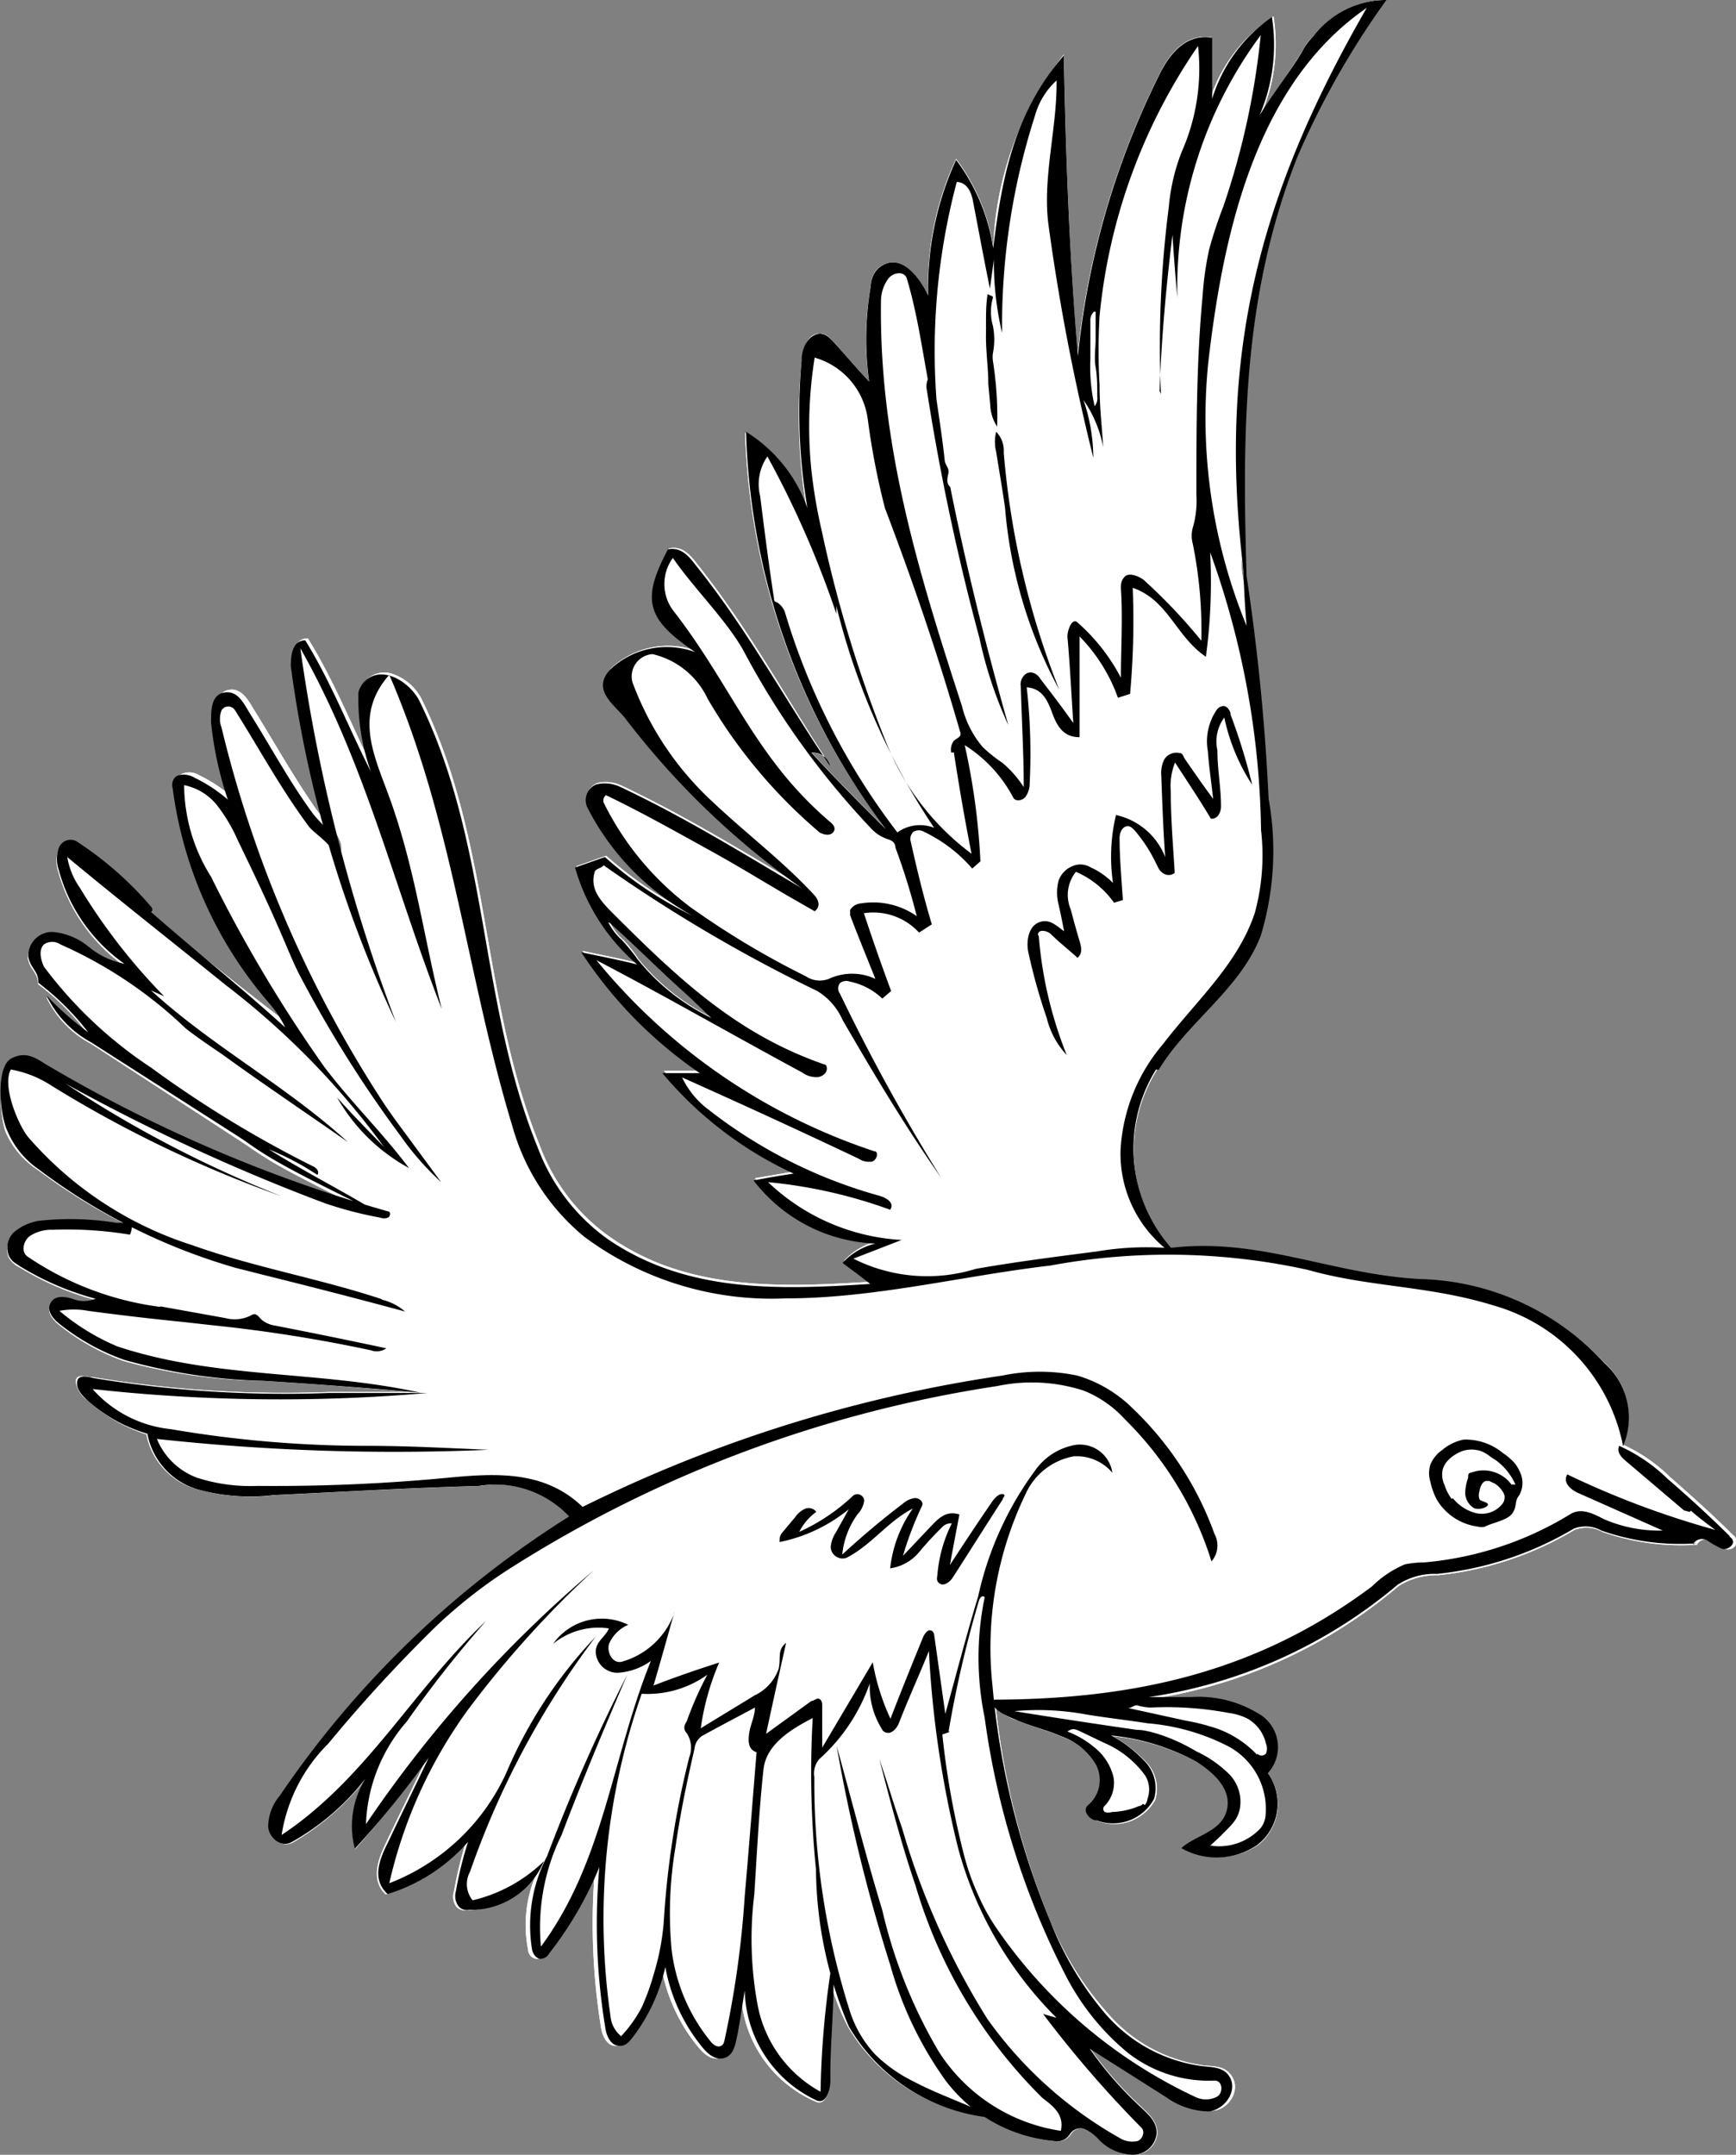 <svg xmlns="http://www.w3.org/2000/svg" viewBox="0 0 52.89 65.62"><rect x="0" y="0" width="52.89" height="65.62" fill="#808080" stroke="none"/><defs><style>.cls-1{fill:#fff;}</style></defs><title>dove-iso</title><g id="Layer_2" data-name="Layer 2"><g id="dove-iso"><path id="void" class="cls-1" d="M52.77,46.72c-.61-.61-1.24-1.17-1.89-1.74A5,5,0,0,0,49.46,44l0,0a.06.06,0,0,0,0,0h0a2.23,2.23,0,0,0-.57-2.49A7.92,7.92,0,0,0,43.24,39c-2.68-.15-4.88-1.27-7.56-.95a4.58,4.58,0,0,1-.43-5.47c.91-1.48,2.48-2.44,3.12-4.08a8.8,8.8,0,0,0,.23-4.18c-.19-2.26-.26-4.59-.66-6.84,0,.26,0,.52,0,.78,0-.32-.08-.63-.11-.94,0-.14,0-.28,0-.41,0,.19.07.38.1.57-.09-4.4-.06-8.49,1.57-12.65A26.56,26.56,0,0,1,42.23,0,2.82,2.82,0,0,0,40,1.12a1.39,1.39,0,0,0-.26.33c-.38.63-.91,1.38-1.32,2.05a5.42,5.42,0,0,0,.38-3A4.78,4.78,0,0,0,36.87,3c0-.62,0-1.24.05-1.86-.78-.14-1.31.5-1.61,1.15a24.79,24.79,0,0,0-2.48,8.52c-.25-3.05-.36-6.09-.42-9.15a10.09,10.09,0,0,0-2.15,5.87,6,6,0,0,0-1.13-2.69A9.07,9.07,0,0,0,28.28,9c-.29-.58-.87-1.37-1.53-.83a.77.77,0,0,0-.22.54,9.16,9.16,0,0,0-.05,2.91c-.37-.39-.72-.81-1.08-1.2-.12-.12-.23-.28-.43-.26-.38,0-.51.47-.55.84a17.32,17.32,0,0,0,.15,4.49,4.6,4.6,0,0,0-1.87-2.32A21,21,0,0,0,27,25.25c-.77-.76-1.53-1.53-2.27-2.33a.64.64,0,0,1,.4.14c-1.26-1.95-2.34-3.92-3.8-5.77-.24-.3-.48-.69-.95-.59-.83,1.55-.63,2.16.84,3.12a2.54,2.54,0,0,0-2.61.54c-.49.61.13,1.05.46,1.45a24.44,24.44,0,0,0,5.4,5.2c-1.83-1.08-3.58-2.16-5.52-3.08a1.12,1.12,0,0,0-.76-.08.52.52,0,0,0-.27.69,7.79,7.79,0,0,0,3.22,3.31,11.66,11.66,0,0,1-2.67-1.79l-.91.32a6,6,0,0,0,1.89,2.95c-.56-.14-1.13-.25-1.7-.37a13.2,13.2,0,0,0,3.61,3.65l-1.13,0a11.42,11.42,0,0,0,4,3.06l-1.23.21a5,5,0,0,0,3.72,1.92,2,2,0,0,0-1,.59c.28.21.58.42.85.64-2.83.18-5.65.28-8-1.37a5.9,5.9,0,0,1-2.13-2.79c-1.8-4.42-1.46-9.24-3.6-13.59a1.56,1.56,0,0,0-.86-.75h0a.75.75,0,0,0-.68.07.66.66,0,0,0-.3.42,6.43,6.43,0,0,0,.38,2.42c-.66-1.33-1.19-2.69-2-4-.39,0-.48.43-.44.79a26.62,26.62,0,0,0,1,4.78c.29.32.59.69.41,1.06a.76.76,0,0,0-.21-.42h0c-.06-.21-.12-.42-.19-.63a4.35,4.35,0,0,1-.3-.35c-.7-1-1.29-2.06-1.92-3.07-.18-.3-.38-.66-.76-.59s-.43.53-.4.9a10.8,10.8,0,0,0,.5,2.36,4.44,4.44,0,0,0-1-.66.57.57,0,0,0-.61,0,.29.29,0,0,0-.06.31,12.43,12.43,0,0,0,2.93,6.55,3.57,3.57,0,0,1,.5.74C7.37,30.09,6,29,4.59,27.84a.11.11,0,0,0,0-.16,10.5,10.5,0,0,0-2.27-2,.38.38,0,0,0-.54.21,1,1,0,0,0,0,.67,5.21,5.21,0,0,0,2,2.85,2.49,2.49,0,0,1-1.09-.51,2,2,0,0,0-1.09-.46.73.73,0,0,0-.75.74c.06.37.32.44.31.79a7.71,7.71,0,0,1,1.51,1.51,10.29,10.29,0,0,1-1.26-1.12,3.11,3.11,0,0,0,1.37,1.43l4.47,2.91c.36.23.54.38,1.06.69s1.45.78,2.25,1.18a45.92,45.92,0,0,1-9-4c-.36-.2-.69-.52-1.18-.26S0,34,.17,34.47a2.63,2.63,0,0,0,1,1.17,18.08,18.08,0,0,0,2.65,1.64c.13,0,.21,0,.22.11l-.22-.11H3.55a8.77,8.77,0,0,0-2.4-.06,1.6,1.6,0,0,0-.72.34.67.67,0,0,0-.17.72.69.69,0,0,0,.33.31,8.69,8.69,0,0,0,2.32,1,.92.92,0,0,1-.71,0c-.23-.07-.53-.12-.66.13s.08.49.29.65a6.66,6.66,0,0,0,1.95,1.08A17,17,0,0,0,8,42.05c1.52.09,3,.21,4.51.34h.21l-.21,0H10a35.67,35.67,0,0,1-7.16-.45c-.22,0-.51-.13-.53.12a.79.79,0,0,0,.34.57,4.84,4.84,0,0,0,1.81,1.05A2.16,2.16,0,0,0,6,45.35a6,6,0,0,0,2.38.18c2.1-.1,4.13-.22,6.25-.28a3.07,3.07,0,0,1,2.74.93,29.81,29.81,0,0,0-8.82,8.51,1.47,1.47,0,0,0-.34.94c0,.35.4.65.71.48a7.89,7.89,0,0,0,2.22-1.93,2.74,2.74,0,0,0-.32,2.13A29.9,29.9,0,0,0,13,53.54c-.41.87-.84,1.73-1.25,2.6-.25.52-.45,1.12,0,1.55a5.33,5.33,0,0,0,2.44-1.59,13.08,13.08,0,0,0-.36,1.5.52.52,0,0,0,.07.46.35.35,0,0,0,.33.11,2.63,2.63,0,0,0,2.1-1.08,3.88,3.88,0,0,0-.24,2.29c0,.14.13.27.26.27s.19-.08.26-.16a10.79,10.79,0,0,0,1.52-2.63,19.91,19.91,0,0,0,.19,4.94c.05.23.18.48.4.5s.32-.11.43-.25a5.52,5.52,0,0,0,1-2.15,5.26,5.26,0,0,0,1.14,2.46c.17.2.39.39.66.31s.33-.38.38-.63c.08-.47.16-1,.24-1.42A3.77,3.77,0,0,0,24.85,64c.3.14.43-.32.43-.61,0-.9.08-1.85.09-2.79a6.77,6.77,0,0,0,.47,1.13A5.62,5.62,0,0,0,30,64.44a4.59,4.59,0,0,0,2.14.76.47.47,0,0,0,.48-.2.37.37,0,0,1,.46-.16,1.45,1.45,0,0,1,.44.33,1.43,1.43,0,0,0,1,.45.72.72,0,0,0,.74-.65c0-.38-.28-.61-.53-.85a10.83,10.83,0,0,1-1.51-1.73l2.37,1.45a2.27,2.27,0,0,0,1.32.44c.48,0,.88-.57.65-1s-.65-.33-1-.4a4.68,4.68,0,0,1-2.81-1.57A9.63,9.63,0,0,1,32,58.51,23.87,23.87,0,0,1,30.34,52a.51.51,0,0,1-.12-.23h.1c0,.08,0,.16,0,.23a1.74,1.74,0,0,0,.67.39c.45.2.9.29,1.34.49a2,2,0,0,1,1.08.87A1,1,0,0,1,33.18,55c-.18.17.06.41.28.46a1.42,1.42,0,0,0,1.74-.66,1.17,1.17,0,0,0-.31-1.17,4.09,4.09,0,0,0-1-.76,6.85,6.85,0,0,1,2.62.81c.55.32,1.08.82.9,1.46s-.95.73-1.39,1.13a2.2,2.2,0,0,0,2.33-.1A1.6,1.6,0,0,0,38.63,54a1.18,1.18,0,0,0-.26-1.78,3.5,3.5,0,0,0-2-.48c-.44,0-.87,0-1.3,0a15.12,15.12,0,0,0,7.54-3.44,2.15,2.15,0,0,1,1.2-.33,10.1,10.1,0,0,0,4.16-1.38,1,1,0,0,1,.85.06,7.21,7.21,0,0,0,2.88.39.3.3,0,0,1,.42-.12,4.91,4.91,0,0,0,.44.25.28.28,0,0,0,.36-.21C52.88,46.78,52.82,46.77,52.77,46.72ZM19,28.63a1.61,1.61,0,0,1-.41-.53c.73.64,1.42,1.33,2.13,2l.3.27.69.63a6.67,6.67,0,0,1-2.24-1.77A4.68,4.68,0,0,0,19,28.63Z"/><path id="fill2" class="cls-1" d="M52.77,46.72c-.61-.61-1.24-1.17-1.89-1.74A5,5,0,0,0,49.46,44l0,0a.06.06,0,0,0,0,0h0a2.23,2.23,0,0,0-.57-2.49A7.92,7.92,0,0,0,43.24,39c-2.68-.15-4.88-1.27-7.56-.95a4.58,4.58,0,0,1-.43-5.47c.91-1.48,2.48-2.44,3.12-4.08a8.8,8.8,0,0,0,.23-4.18c-.19-2.26-.26-4.59-.66-6.84,0,.26,0,.52,0,.78,0-.32-.08-.63-.11-.94,0-.14,0-.28,0-.41,0,.19.07.38.1.57-.09-4.4-.06-8.49,1.57-12.65A26.56,26.56,0,0,1,42.23,0,2.82,2.82,0,0,0,40,1.12a1.39,1.39,0,0,0-.26.33c-.38.63-.91,1.38-1.32,2.05a5.42,5.42,0,0,0,.38-3A4.78,4.78,0,0,0,36.87,3c0-.62,0-1.24.05-1.86-.78-.14-1.31.5-1.61,1.15a24.79,24.79,0,0,0-2.48,8.52c-.25-3.05-.36-6.09-.42-9.15a10.09,10.09,0,0,0-2.15,5.87,6,6,0,0,0-1.13-2.69A9.07,9.07,0,0,0,28.28,9c-.29-.58-.87-1.37-1.53-.83a.77.77,0,0,0-.22.54,9.16,9.16,0,0,0-.05,2.91c-.37-.39-.72-.81-1.08-1.2-.12-.12-.23-.28-.43-.26-.38,0-.51.47-.55.84a17.32,17.32,0,0,0,.15,4.49,4.6,4.6,0,0,0-1.87-2.32A21,21,0,0,0,27,25.25c-.77-.76-1.53-1.53-2.27-2.33a.64.64,0,0,1,.4.14c-1.26-1.95-2.34-3.92-3.8-5.77-.24-.3-.48-.69-.95-.59-.83,1.55-.63,2.16.84,3.12a2.54,2.54,0,0,0-2.61.54c-.49.61.13,1.05.46,1.45a24.44,24.44,0,0,0,5.4,5.2c-1.83-1.08-3.58-2.16-5.52-3.08a1.12,1.12,0,0,0-.76-.08.52.52,0,0,0-.27.69,7.79,7.79,0,0,0,3.22,3.31,11.66,11.66,0,0,1-2.67-1.79l-.91.32a6,6,0,0,0,1.89,2.95c-.56-.14-1.13-.25-1.7-.37a13.2,13.2,0,0,0,3.61,3.65l-1.13,0a11.42,11.42,0,0,0,4,3.06l-1.23.21a5,5,0,0,0,3.72,1.92,2,2,0,0,0-1,.59c.28.21.58.42.85.64-2.83.18-5.65.28-8-1.37a5.9,5.9,0,0,1-2.13-2.79c-1.8-4.42-1.46-9.24-3.6-13.59a1.56,1.56,0,0,0-.86-.75h0a.75.75,0,0,0-.68.07.66.66,0,0,0-.3.42,6.43,6.43,0,0,0,.38,2.42c-.66-1.33-1.19-2.69-2-4-.39,0-.48.43-.44.79a26.62,26.62,0,0,0,1,4.78c.29.32.59.69.41,1.06a.76.76,0,0,0-.21-.42h0c-.06-.21-.12-.42-.19-.63a4.35,4.35,0,0,1-.3-.35c-.7-1-1.29-2.06-1.92-3.07-.18-.3-.38-.66-.76-.59s-.43.53-.4.9a10.8,10.8,0,0,0,.5,2.36,4.44,4.44,0,0,0-1-.66.57.57,0,0,0-.61,0,.29.29,0,0,0-.06.31,12.43,12.43,0,0,0,2.93,6.55,3.57,3.57,0,0,1,.5.74C7.37,30.09,6,29,4.59,27.84a.11.11,0,0,0,0-.16,10.5,10.5,0,0,0-2.27-2,.38.38,0,0,0-.54.21,1,1,0,0,0,0,.67,5.21,5.21,0,0,0,2,2.85,2.49,2.49,0,0,1-1.09-.51,2,2,0,0,0-1.09-.46.73.73,0,0,0-.75.74c.06.37.32.44.31.79a7.71,7.71,0,0,1,1.51,1.51,10.29,10.29,0,0,1-1.26-1.12,3.11,3.11,0,0,0,1.37,1.43l4.47,2.91c.36.23.54.38,1.06.69s1.45.78,2.25,1.18a45.92,45.92,0,0,1-9-4c-.36-.2-.69-.52-1.18-.26S0,34,.17,34.47a2.63,2.63,0,0,0,1,1.17,18.08,18.08,0,0,0,2.65,1.64c.13,0,.21,0,.22.11l-.22-.11H3.55a8.77,8.77,0,0,0-2.4-.06,1.6,1.6,0,0,0-.72.34.67.67,0,0,0-.17.72.69.69,0,0,0,.33.31,8.69,8.69,0,0,0,2.32,1,.92.92,0,0,1-.71,0c-.23-.07-.53-.12-.66.13s.08.49.29.65a6.66,6.66,0,0,0,1.95,1.08A17,17,0,0,0,8,42.05c1.52.09,3,.21,4.51.34h.21l-.21,0H10a35.67,35.67,0,0,1-7.16-.45c-.22,0-.51-.13-.53.12a.79.79,0,0,0,.34.57,4.84,4.84,0,0,0,1.81,1.05A2.16,2.16,0,0,0,6,45.35a6,6,0,0,0,2.38.18c2.1-.1,4.13-.22,6.25-.28a3.07,3.07,0,0,1,2.74.93,29.81,29.81,0,0,0-8.82,8.51,1.47,1.47,0,0,0-.34.94c0,.35.4.65.71.48a7.89,7.89,0,0,0,2.22-1.93,2.74,2.74,0,0,0-.32,2.13A29.9,29.9,0,0,0,13,53.54c-.41.87-.84,1.73-1.25,2.6-.25.52-.45,1.12,0,1.55a5.33,5.33,0,0,0,2.44-1.59,13.08,13.08,0,0,0-.36,1.5.52.52,0,0,0,.07.46.35.35,0,0,0,.33.11,2.63,2.63,0,0,0,2.1-1.08,3.88,3.88,0,0,0-.24,2.29c0,.14.13.27.26.27s.19-.08.26-.16a10.79,10.79,0,0,0,1.52-2.63,19.91,19.91,0,0,0,.19,4.94c.05.23.18.48.4.5s.32-.11.43-.25a5.52,5.52,0,0,0,1-2.15,5.26,5.26,0,0,0,1.14,2.46c.17.2.39.39.66.31s.33-.38.38-.63c.08-.47.16-1,.24-1.42A3.77,3.77,0,0,0,24.85,64c.3.14.43-.32.43-.61,0-.9.08-1.85.09-2.79a6.77,6.77,0,0,0,.47,1.13A5.62,5.62,0,0,0,30,64.44a4.59,4.59,0,0,0,2.14.76.47.47,0,0,0,.48-.2.37.37,0,0,1,.46-.16,1.45,1.45,0,0,1,.44.33,1.43,1.43,0,0,0,1,.45.72.72,0,0,0,.74-.65c0-.38-.28-.61-.53-.85a10.83,10.83,0,0,1-1.51-1.73l2.37,1.45a2.27,2.27,0,0,0,1.32.44c.48,0,.88-.57.65-1s-.65-.33-1-.4a4.68,4.68,0,0,1-2.81-1.57A9.63,9.63,0,0,1,32,58.51,23.87,23.87,0,0,1,30.34,52a.51.51,0,0,1-.12-.23h.1c0,.08,0,.16,0,.23a1.74,1.74,0,0,0,.67.39c.45.2.9.29,1.34.49a2,2,0,0,1,1.08.87A1,1,0,0,1,33.18,55c-.18.17.06.41.28.46a1.42,1.42,0,0,0,1.74-.66,1.17,1.17,0,0,0-.31-1.17,4.09,4.09,0,0,0-1-.76,6.85,6.85,0,0,1,2.62.81c.55.32,1.08.82.9,1.46s-.95.73-1.39,1.13a2.2,2.2,0,0,0,2.33-.1A1.6,1.6,0,0,0,38.63,54a1.18,1.18,0,0,0-.26-1.78,3.5,3.5,0,0,0-2-.48c-.44,0-.87,0-1.3,0a15.12,15.12,0,0,0,7.54-3.44,2.15,2.15,0,0,1,1.2-.33,10.1,10.1,0,0,0,4.16-1.38,1,1,0,0,1,.85.06,7.21,7.21,0,0,0,2.88.39.3.3,0,0,1,.42-.12,4.91,4.91,0,0,0,.44.25.28.28,0,0,0,.36-.21C52.88,46.78,52.82,46.77,52.77,46.72ZM19,28.63a1.61,1.61,0,0,1-.41-.53c.73.64,1.42,1.33,2.13,2l.3.27.69.63a6.67,6.67,0,0,1-2.24-1.77A4.68,4.68,0,0,0,19,28.63Z"/><path id="fill1" d="M8.58,55.88c2.59-1.72,4-4.42,6.23-6.52a35.05,35.05,0,0,0-2.42,3.07,5,5,0,0,0-1.24,3.12,38.11,38.11,0,0,1,6.94-7.73,31.21,31.21,0,0,0-3.85,4.27,14.41,14.41,0,0,0-2.38,5.26A6.48,6.48,0,0,0,15.42,54a13.89,13.89,0,0,1,2.73-4.16A26.1,26.1,0,0,0,14.32,57a.78.78,0,0,0,.08.87,4.64,4.64,0,0,0,2.17-1.19,2.4,2.4,0,0,1-2.28,1.48.33.33,0,0,1-.32-.11.52.52,0,0,1-.08-.46,11.32,11.32,0,0,1,.37-1.5,5.36,5.36,0,0,1-2.45,1.59c-.47-.43-.28-1,0-1.55.41-.87.84-1.73,1.25-2.6a29.59,29.59,0,0,1-2.25,2.77,2.74,2.74,0,0,1,.32-2.13A7.45,7.45,0,0,1,8.88,56.1c-.31.17-.68-.12-.71-.47a1.48,1.48,0,0,1,.35-.94,29.81,29.81,0,0,1,8.82-8.51,3.08,3.08,0,0,0-2.74-.93c-2.13.06-4.16.18-6.26.28A6,6,0,0,1,6,45.35a2.19,2.19,0,0,1-1.51-1.69,4.69,4.69,0,0,1-1.81-1c-.17-.16-.35-.33-.33-.57s.3-.17.52-.12a35.67,35.67,0,0,0,7.16.45c1,0,2,0,3,0a52,52,0,0,1-10.21-.12,3.68,3.68,0,0,0,2.37,1.22,35.48,35.48,0,0,0,6,.51c1.24,0,2.47.07,3.7.12a66.92,66.92,0,0,1-10.11-.33A2.12,2.12,0,0,0,6,45a5.3,5.3,0,0,0,1.85.25A55.88,55.88,0,0,0,13.66,45c1.46-.14,2.94-.22,4.09.89a42.73,42.73,0,0,1,12.79-4,5.62,5.62,0,0,1,2.28,0,4,4,0,0,1,1.69,1A9.94,9.94,0,0,1,37,46.71a.74.74,0,0,1-.09.84,10.42,10.42,0,0,0-2.64-4.33,3.4,3.4,0,0,0-1.25-.87,5.13,5.13,0,0,0-2.64-.14A38.34,38.34,0,0,0,15.48,47.8a15,15,0,0,0-2.21,1.74A45.59,45.59,0,0,0,10,53.1,5,5,0,0,0,8.58,55.88ZM51.67,47a7.23,7.23,0,0,1-2.88-.39,1,1,0,0,0-.84-.06,10.19,10.19,0,0,1-4.17,1.38,2.07,2.07,0,0,0-1.2.33A15.16,15.16,0,0,1,35,51.68c.43,0,.87,0,1.3,0a3.48,3.48,0,0,1,2,.48A1.18,1.18,0,0,1,38.63,54a1.59,1.59,0,0,1-.32,2.18,2.18,2.18,0,0,1-2.32.1c.44-.4,1.2-.49,1.38-1.13S37,54,36.47,53.66a6.85,6.85,0,0,0-2.62-.81,3.92,3.92,0,0,1,1,.76,1.17,1.17,0,0,1,.31,1.17,1.42,1.42,0,0,1-1.74.66c-.21,0-.46-.29-.28-.46a1,1,0,0,0,.25-1.24,2,2,0,0,0-1.07-.87c-.45-.2-.9-.29-1.35-.49-.28-.12-.71-.27-.79-.62,4.34,0,8.11-.82,11.62-3.45a3.22,3.22,0,0,1,1-.67,3,3,0,0,1,.59-.06,10.21,10.21,0,0,0,4.47-1.48c.33-.19.69,0,1,.16a4.25,4.25,0,0,0,1.8.35l-2.57-1.14c-.23-.1-.49-.32-.34-.57a26.91,26.91,0,0,0,4.51,1.69c-.26-.19-.51-.38-.75-.59,0,.08-.14,0-.2,0l-1.79-1.52c-.14-.12-.27-.27-.19-.45a5.11,5.11,0,0,1,1.47,1c.65.56,1.27,1.13,1.89,1.74,0,.05.1.06.11.18s-.19.27-.35.21a3.14,3.14,0,0,1-.44-.25.31.31,0,0,0-.43.12M36.85,56.2a1.73,1.73,0,0,0,1.55-.52.73.73,0,0,0,.16-.43,2.16,2.16,0,0,0-1.14-2.07,6.52,6.52,0,0,0-2.45-.7c-.64-.1-1.21-.16-1.88-.27a8,8,0,0,0-2.19-.1c1.24.2,2.49.39,3.74.57.21,0,.42.06.63.12a5.6,5.6,0,0,1,1.17.53,3.56,3.56,0,0,1,1,.69,1.2,1.2,0,0,1,.33,1.08c-.08.37-.33.54-.56.79l-.33.31m-2-1.23a.37.37,0,0,0,.08-.19.82.82,0,0,0-.07-.71,3,3,0,0,0-1.26-1l-.71-.34c-.19-.09-.25-.1-.4,0a2.91,2.91,0,0,1,.89.54,1.64,1.64,0,0,1,.51.83,1,1,0,0,1-.26.89.12.12,0,0,0,0,.19.33.33,0,0,0,.22,0A2.26,2.26,0,0,0,34.7,55a.17.17,0,0,0,.12-.07m3.48-1.53a.18.18,0,0,0,.27,0,.39.39,0,0,0,0-.3,1.18,1.18,0,0,0-.54-.75,1.65,1.65,0,0,0-.56-.18A10.29,10.29,0,0,0,35.05,52a1.59,1.59,0,0,1-.41-.07c-.11,0-.18.1-.29.08l1.78.39a5.8,5.8,0,0,1,.72.17,3.1,3.1,0,0,1,1.45.87M20.55,49.08c-.21.75-.42,1.5-.64,2.25.67-.26,1.34-.49,2-.7a7.77,7.77,0,0,0-.56,2l1.64-1a1.42,1.42,0,0,0,.73-.8c.08-.35-.05-.58.23-.8-.21.93-.41,1.84-.61,2.77l1.38-1c.08,0,.17-.11.25-.06s.08.14.08.23c0,.41,0,.83,0,1.25l1.54-2.6a6.76,6.76,0,0,0,.54,1.72c.32-.83.66-1.67,1-2.5.05-.1.14-.22.23-.19s.1.12.11.2l.33,2.34c.33-1.18.64-2.39,1-3.57a10.09,10.09,0,0,1,1.73-3.83A1.9,1.9,0,0,1,32.77,44a1,1,0,0,1,1.12.85,1.42,1.42,0,0,0-1.18-.5,2,2,0,0,0-1.47,1.16,10.78,10.78,0,0,0-1,5.85A24.24,24.24,0,0,0,32,58.51a9.85,9.85,0,0,0,1.68,2.82,4.71,4.71,0,0,0,2.81,1.57c.39.07.81,0,1,.4s-.17.93-.65,1a2.3,2.3,0,0,1-1.32-.44L33.2,62.39a10.77,10.77,0,0,0,1.5,1.73c.25.24.55.47.54.85a.73.73,0,0,1-.75.65,1.49,1.49,0,0,1-1-.45,1.37,1.37,0,0,0-.43-.33.38.38,0,0,0-.47.16.45.45,0,0,1-.47.2,4.67,4.67,0,0,1-3.31-1.84,11.16,11.16,0,0,1-1.69-3.53,50.93,50.93,0,0,1-1.63-6.66c.47,1.69.89,3.36,1.39,5a15.28,15.28,0,0,0,1.71,4.29,5.35,5.35,0,0,0,3.73,2.43c.11-.49-.23-.75-.56-1a15.08,15.08,0,0,1-3.87-6.48c-.44-1.29-.76-2.54-1.1-3.84.24.69.44,1.39.69,2.09a23,23,0,0,0,2.6,5.82,12.46,12.46,0,0,0,4,3.61.75.75,0,0,0,.52.12c.18,0,.31-.28.18-.41a34.27,34.27,0,0,1-3-3.47l.41.12a11.55,11.55,0,0,1-3-5.17,31.59,31.59,0,0,1-.89-6c-.29.72-.62,1.44-.9,2.16-.06.17-.21.35-.36.33s-.16-.1-.21-.18a2.42,2.42,0,0,1-.33-1.33,5.54,5.54,0,0,1-1.54,2.31.67.67,0,0,0-.15.55,23,23,0,0,0,1.1,7.18,3.52,3.52,0,0,0,.75,1.26,4.46,4.46,0,0,0,1.18.83c.73.39,1.72.72,2.47,1.11a5.67,5.67,0,0,1-4.45-2.79,12.47,12.47,0,0,1-1-4.78,29.69,29.69,0,0,1-.1-4.61c-.66.34-1.42.8-1.5,1.57-.14,1.28-.2,2.59-.28,3.81a11,11,0,0,0,.11,3.4A3.82,3.82,0,0,0,25,63.7a27.61,27.61,0,0,1,.37-4.07c.09,1.22-.09,2.52-.07,3.72,0,.29-.13.75-.43.61a3.79,3.79,0,0,1-2.18-3.34c-.08.46-.15,1-.24,1.42-.05.25-.11.55-.38.63s-.49-.11-.66-.31a5.36,5.36,0,0,1-1.14-2.46,5.45,5.45,0,0,1-1,2.15c-.11.14-.21.27-.43.25s-.35-.27-.39-.5a19.44,19.44,0,0,1-.19-4.94,11.16,11.16,0,0,1-1.53,2.63.3.3,0,0,1-.26.16c-.12,0-.23-.13-.26-.28a4.57,4.57,0,0,1,.46-2.85A54.43,54.43,0,0,1,19.11,51c-.7,1.63-1.37,3.22-2,4.88a6.35,6.35,0,0,0-.63,3.4c1.93-2.61,2.16-5.76,3.35-8.7a1.92,1.92,0,0,1-1,.36.66.66,0,0,1-.68-.63c0-.33.29-.45.4-.72a2.18,2.18,0,0,0-1.7.47,1.82,1.82,0,0,1,2.29-.58,1.11,1.11,0,0,0-.58.57c-.09.26.11.64.4.55a2.39,2.39,0,0,0,1.58-1.47M23,52c-.54.29-1.08.57-1.62.87a.53.53,0,0,0-.22.38c-.23,1-.44,2-.58,3a12,12,0,0,0-.12,3.11,5.44,5.44,0,0,0,1.2,2.82c.07.09.19.17.29.13s.11-.12.13-.21a29.45,29.45,0,0,0,.61-4.37c.13-1.47.24-2.91.36-4.37-.27-.08-.26-.37-.22-.61S23,52.25,23,52M18.93,62a3.89,3.89,0,0,0,.63-.89,7.1,7.1,0,0,0,.36-1,7.45,7.45,0,0,0,.3-1.55A27.23,27.23,0,0,1,21,53.51a.81.81,0,0,0-.07-.72c-.14-.16-.07-.26,0-.39A10.14,10.14,0,0,1,21.55,51a3.12,3.12,0,0,1-2,.58,20.76,20.76,0,0,0-.95,9.82.88.88,0,0,0,.34.62m10-9.28-.23.08a24.88,24.88,0,0,0,.65,3.63,7.17,7.17,0,0,0,.42,1.21,6.19,6.19,0,0,0,.54,1,15.12,15.12,0,0,0,6.08,5.19.74.74,0,0,0,.68,0c.2-.12.17-.5-.08-.49a4,4,0,0,1-2.68-.88,7.51,7.51,0,0,1-1.81-2.24A24.25,24.25,0,0,1,30,52.31a9.07,9.07,0,0,1,0-3.67c-.06-.07-.14,0-.17.09a34,34,0,0,0-.93,4m6.32-20.16A4.56,4.56,0,0,0,35.68,38c2.69-.32,4.88.8,7.57.95a7.88,7.88,0,0,1,5.64,2.57,2.21,2.21,0,0,1,.56,2.52,5.56,5.56,0,0,0-3.93-4.28c-2-.62-3.77-.55-5.68-1.09A19.73,19.73,0,0,0,32,38.54c-2.67.31-5.34,1-8.08,1a9.57,9.57,0,0,1-6.11-1.87,6.67,6.67,0,0,1-2.19-3.34c-1.42-4.68-1.8-9.25-3.76-13.78-1.13,1.28-.41,2.55.06,3.89.75,2.14,1,4.15,1.54,6.29C12,27,11.16,23.29,9.15,19.74a52.41,52.41,0,0,0,2.91,11.38,36.68,36.68,0,0,1-3.2-10.83c0-.36.05-.78.44-.79.79,1.28,1.31,2.64,2,4a6.63,6.63,0,0,1-.38-2.42.74.74,0,0,1,.3-.42c.55-.37,1.31.18,1.56.69,2.14,4.35,1.8,9.17,3.6,13.59a6,6,0,0,0,2.13,2.79c2.4,1.65,5.22,1.55,8,1.37-.27-.22-.56-.43-.84-.64a2,2,0,0,1,1-.59,4.91,4.91,0,0,1-3.71-1.92c.4-.08.81-.15,1.22-.21a11.51,11.51,0,0,1-4-3.06l1.14,0A13.24,13.24,0,0,1,17.71,29c.57.12,1.14.23,1.7.37a6.08,6.08,0,0,1-1.89-2.95l.91-.32a11.51,11.51,0,0,0,2.68,1.79,7.74,7.74,0,0,1-3.22-3.31.52.52,0,0,1,.27-.69,1.09,1.09,0,0,1,.75.08c1.95.92,3.69,2,5.52,3.08a24.44,24.44,0,0,1-5.4-5.2c-.33-.4-1-.84-.45-1.45a2.5,2.5,0,0,1,2.6-.54c-1.47-1-1.66-1.57-.83-3.13.46-.09.7.3.94.6,1.53,1.93,2.64,4,4,6a.54.54,0,0,0-.57-.41c.74.8,1.5,1.57,2.27,2.33a21,21,0,0,1-4.26-12.1,4.5,4.5,0,0,1,1.87,2.32A17.32,17.32,0,0,1,24.42,11c0-.37.17-.79.55-.84.2,0,.31.14.43.26.36.39.71.81,1.08,1.2a9.46,9.46,0,0,1,.05-2.91.78.78,0,0,1,.23-.54c.65-.54,1.24.25,1.52.83a9.33,9.33,0,0,1,.85-4.13,6,6,0,0,1,1.13,2.69c.27-2.21.66-4.15,2.15-5.87.06,3.06.17,6.1.43,9.15A24.78,24.78,0,0,1,35.31,2.3c.31-.65.83-1.29,1.62-1.15,0,.62,0,1.24,0,1.86A4.71,4.71,0,0,1,38.75.52a5.42,5.42,0,0,1-.38,3c.41-.67,1-1.42,1.33-2A1.84,1.84,0,0,1,40,1.12,2.8,2.8,0,0,1,42.24,0,25.64,25.64,0,0,0,39.52,4.8C37.78,9.22,37.85,13.54,38,18.24c-1-6.91.15-11.95,3.64-18-3.38,2.32-4.38,6.88-4.83,10.82a16.65,16.65,0,0,0,1.17,8c-.06-.69-.1-1.44-.1-2.15a65.75,65.75,0,0,1,.77,7.41,8.93,8.93,0,0,1-.24,4.18c-.64,1.64-2.21,2.6-3.11,4.08M18.54,28.1a1.76,1.76,0,0,0,.41.53,5.85,5.85,0,0,1,.48.59A6.57,6.57,0,0,0,21.67,31L21,30.36l-.3-.27c-.72-.66-1.41-1.35-2.14-2m6.92-9.72,0,.32a29.6,29.6,0,0,0-2.1-4.79,1.48,1.48,0,0,0-.22,1.21c.13,1.05.26,2.06.42,3.11,0,.05,0,.09.08.12s.21.17.25.29a20.77,20.77,0,0,0,3.43,6.72,1.18,1.18,0,0,1,1.12-.14,21.27,21.27,0,0,1-3-6.84M35.37,12a33,33,0,0,1,.24-5.7A6,6,0,0,1,36,4.63,6.27,6.27,0,0,0,36.5,1.4a17.45,17.45,0,0,0-3,8.22,18.48,18.48,0,0,0,0,2.11c0,.69.07,1.22.11,1.88a3.76,3.76,0,0,0-.6-1.43,5.56,5.56,0,0,1,.3,1.76,65.77,65.77,0,0,1-1.37-7.12c-.18-1.43.27-2.93.25-4.37a2.28,2.28,0,0,0-.66,1.08,20.9,20.9,0,0,0-1,6.61,9.44,9.44,0,0,1-.25-2.24l-.12.89c-.18-.88-.34-1.75-.51-2.63-.05-.29-.17-.6-.5-.62a20,20,0,0,0-.52,7.62c-.44-1.54-.54-3.14-1-4.67-.07-.25-.42-.2-.57,0a1.17,1.17,0,0,0-.22.68c-.06,4.36,1.14,8.25,2.47,12.34a3,3,0,0,0,.63,1.24,4.35,4.35,0,0,0,.6.48,3.32,3.32,0,0,1,.65.74c0-1-.06-2-.09-3.06a.4.4,0,0,1,.17-.4c.16-.08.33,0,.43.17.35.45.69.9,1,1.34-.06-.86-.1-1.78-.18-2.63,0-.19.13-.56.29-.45a5.83,5.83,0,0,1,1.34,1.7c0-.9.06-1.8,0-2.72,0-.13,0-.25.13-.37s.47,0,.63.17a16.75,16.75,0,0,1,1.69,1.79,13.22,13.22,0,0,0-.26-2.95.91.91,0,0,1,0-.49,2.9,2.9,0,0,0,.11-1c0-2,0-4.05.19-6.07a9.57,9.57,0,0,1,.2-1.41,13.17,13.17,0,0,1,.43-1.3,23.29,23.29,0,0,0,1.14-5.22,12.91,12.91,0,0,0-2.54,8q-.09-1-.15-1.92c-.19,1.58-.34,3.17-.39,4.76m-2-2.42a.36.36,0,0,0-.11.29c0,.15,0,.28,0,.47s0,.46,0,.69a5.3,5.3,0,0,0,.13,1.43.38.38,0,0,0,.08-.29c0-.3,0-.61-.05-.9s0-.58,0-.86,0-.54,0-.83m-4,13.15a20.67,20.67,0,0,1,.49,3.59l-.25.22a4.49,4.49,0,0,0-1.47-1.12.31.31,0,0,0-.32,0,.3.3,0,0,0-.08.31c.19.85.39,1.68.64,2.51L28,28.4a1.89,1.89,0,0,0-1.68-.59c.26.79.54,1.59.83,2.37l-.27.23a2,2,0,0,0-1-.52.3.3,0,0,0-.29.05.27.27,0,0,0,0,.32,59.69,59.69,0,0,0,3.08,5.6c-1.09-1.55-2.05-3.16-3-4.8a1.94,1.94,0,0,0-.77-.88,46.27,46.27,0,0,1-6.51-3.83c-.06.09-.24.1-.27.2-.15.49.14.84.47,1.18,2,2,3.83,3.77,6.57,4.7.1.17-.05.34-.23.37a.72.72,0,0,1-.49-.14c-2.1-1.13-4.16-2.32-6.27-3.42a18.39,18.39,0,0,0,8.47,5.82c.14,0,.08.26-.06.31a.56.56,0,0,1-.41-.08c-1.79-.85-3.58-1.67-5.39-2.48a2.66,2.66,0,0,0,.83,1,14.9,14.9,0,0,0,5.2,2.61c.22.07.45.22.31.42A15,15,0,0,0,23.4,36a6.41,6.41,0,0,0,4.07,1.76L26,38.33a5,5,0,0,0,3.73.31c1.26-.22,2.45-.37,3.69-.53A9,9,0,0,1,35.48,38a3.73,3.73,0,0,1-1.34-3,5.42,5.42,0,0,1,1.29-3.2c1-1.31,2.28-2.43,2.8-4a6.68,6.68,0,0,0,.19-2.52,25.9,25.9,0,0,0-1.55-8.46A17.29,17.29,0,0,1,36.74,20c-.92-.62-1.14-1.72-2.23-2.1a24.85,24.85,0,0,1-.08,3.23l-.37.12a5.14,5.14,0,0,0-1.17-1.87c0,1,0,2.05,0,3.07-.48,0-.68-.32-.83-.73s-.31-.75-.78-.79a18,18,0,0,1,.09,2.94.68.68,0,0,1-.13.4c-.09.11-.31.16-.38,0a4.2,4.2,0,0,0-1.57-1.64M18.51,24.19a.2.2,0,0,0-.1.29A8.91,8.91,0,0,0,21,27.6a25.47,25.47,0,0,0,3.55,2.13.76.76,0,0,0,.7.08,1.68,1.68,0,0,1,1.42,0c-.26-.65-.52-1.28-.77-1.94,0,0,0-.07,0-.16a.43.43,0,0,1,.34-.2,2.31,2.31,0,0,1,1.69.39,20.14,20.14,0,0,0-.65-2.09c0-.11-.06-.2-.22-.25a1.22,1.22,0,0,1-.5-.31,24.6,24.6,0,0,1-3.9-5.42c-.52-.94-1.53-1.92-2.16-2.84a1.35,1.35,0,0,0,0,1.59c1.81,2.32,2.49,4.49,4.79,6.45.11.09.19.2.09.32s-.31.06-.41,0a15.66,15.66,0,0,1-3.41-4.07,2.47,2.47,0,0,0-1.68-1.36.68.68,0,0,0-.61.86,9.36,9.36,0,0,0,2.39,3.59c1.05,1,2.17,1.83,3.16,2.9.12.14.19.34,0,.48l-.82-.47c-.77-.45-1.45-.87-2.26-1.32-1.05-.58-2.2-1.23-3.31-1.76m10.55-1.28a.45.45,0,0,1,.08-.36c.08-.07.15-.09.19-.15a.15.15,0,0,0,0-.13c-.67-2.33-1.42-4.52-2.29-6.81a22.46,22.46,0,0,1-.52-2.69,2.26,2.26,0,0,0-1.62-1.89,13.29,13.29,0,0,0-.11,3.33,15.69,15.69,0,0,0,.32,1.92,39.36,39.36,0,0,0,2,6.55A7.84,7.84,0,0,0,29.6,26c-.2-1-.38-2.05-.54-3.09m-27.89,7c0-.35-.25-.42-.31-.79a.73.73,0,0,1,.75-.74,2,2,0,0,1,1.1.46,2.45,2.45,0,0,0,1.08.51,5.13,5.13,0,0,1-2-2.86,1,1,0,0,1,0-.66.38.38,0,0,1,.54-.21,10.52,10.52,0,0,1,2.28,2,.12.12,0,0,1,0,.16C6,29,7.37,30.09,8.69,31.29a3.28,3.28,0,0,0-.49-.74A12.45,12.45,0,0,1,5.26,24a.34.34,0,0,1,.06-.31c.11-.14.41-.13.62,0a4.62,4.62,0,0,1,1,.66A10.8,10.8,0,0,1,6.43,22c0-.37,0-.84.4-.91s.58.3.76.6c.63,1,1.22,2.1,1.93,3.07.28.38,1,.89.7,1.41,0-.41-.61-.75-.81-1-.86-1.16-1.5-2.35-2.25-3.54a.24.24,0,0,0-.41,0,.74.74,0,0,0,0,.53,36.57,36.57,0,0,0,4.8,11.22c.28.44.57.83.89,1.26l1,1.36a8.63,8.63,0,0,1-1.23-1.4,37,37,0,0,1-3.13-5c-.18-.37-.33-.74-.49-1.11-.43-1-.88-1.94-1.35-2.91a4.94,4.94,0,0,0-.63-1.06,1.72,1.72,0,0,0-1-.61,5.28,5.28,0,0,0,.82,2.79,43.14,43.14,0,0,0,3.45,5.79c.81,1.07,1.77,2,2.58,3.08a5.59,5.59,0,0,1-2.19-2.15c.46.52.94,1,1.43,1.51A24.06,24.06,0,0,0,6.88,30c-1.61-1.3-3.24-2.58-4.83-3.9a2.24,2.24,0,0,0,.38.93A18.21,18.21,0,0,0,5,30.34l-.4-.18c1.87,1.71,4.1,2.89,6,4.62C9.3,33.87,8,33,6.76,32.1c-.37-.25-.74-.5-1.1-.78a13.27,13.27,0,0,0-3.82-2.56.44.44,0,0,0-.5,0c-.17.16-.1.47,0,.68a13,13,0,0,0,3.26,3.07,34.18,34.18,0,0,0,4.92,3c.12.05.22.16.15.27a8.37,8.37,0,0,0-1.48-.78c1.18.74,2.44,1.36,3.61,2.1-1.09-.57-2.54-1.24-3.52-1.82-.52-.31-.69-.46-1.05-.69L2.79,31.75a3.21,3.21,0,0,1-1.37-1.43,9.69,9.69,0,0,0,1.27,1.12,8,8,0,0,0-1.52-1.51m10.47,9.65a1.67,1.67,0,0,1,.7.36c-1.44-.39-2.88-.76-4.33-1.12l-.83-.21a18.38,18.38,0,0,1-6-3,2.65,2.65,0,0,1-.95-1.16C0,34-.15,32.49.35,32.23s.82.06,1.18.26a44.09,44.09,0,0,0,10.29,4.4c.09,0,.08.15,0,.19a.34.34,0,0,1-.24,0,11.9,11.9,0,0,1-1.66-.43A59.81,59.81,0,0,1,2,33a35.47,35.47,0,0,0,6.58,3.43A36.59,36.59,0,0,1,1.47,33a3.31,3.31,0,0,0-1.14-.43c-.28.51.25,1.73.53,2.06a11.05,11.05,0,0,0,5,3.29c1.94.69,3.82,1,5.76,1.64m-6.75.22,2,.36a1.09,1.09,0,0,0,.81-.1c.12-.07.2.06.29.15a.84.84,0,0,0,.42.18c1.13.22,2.26.45,3.38.69a.51.51,0,0,1-.47.06,45.36,45.36,0,0,0-4.9-.77l-.8-.09c-1-.1-1.94-.21-2.91-.34a2.37,2.37,0,0,0-.88,0A6.86,6.86,0,0,0,3.57,41c3,1,6.15.73,9.23,1.41-1.6-.14-3.17-.26-4.78-.36a17.07,17.07,0,0,1-4.24-.64,6.79,6.79,0,0,1-1.95-1.08c-.21-.16-.42-.41-.29-.65s.43-.2.66-.13a.93.93,0,0,0,.71,0,8.69,8.69,0,0,1-2.32-1c-.12-.09-.23-.12-.32-.31a.65.65,0,0,1,.16-.72,1.59,1.59,0,0,1,.73-.34,8.69,8.69,0,0,1,2.39.06c.33,0,.58-.06.41.36a11.66,11.66,0,0,0-2.36-.15,1.2,1.2,0,0,0-.69.19c-.19.14-.28.47-.08.62A9.32,9.32,0,0,0,4.89,39.8m19.46,6.85A5.93,5.93,0,0,0,26,45.54a.21.21,0,0,1,.33.16.75.75,0,0,1-.2.41,2.51,2.51,0,0,0-.47,1.23c.59-.54,1.2-1.06,1.85-1.55a.66.66,0,0,1,.37-.17c.13,0,.27.12.21.24a10.34,10.34,0,0,0-.58,1.52l.89-.94c.26-.27.47-.43.83-.32-.1.52-.19,1-.29,1.54.41-.63.84-1.28,1.26-1.89.09-.14.23-.29.35-.27s0,.1,0,.16c-.5.77-1,1.57-1.51,2.36-.08.14-.27.29-.4.21s-.09-.18-.08-.28A4.25,4.25,0,0,1,29,46.39a.37.37,0,0,0-.3.12,10.16,10.16,0,0,0-.7.76,1.4,1.4,0,0,1-.88.49,3.9,3.9,0,0,1,.69-1.82c-.76.39-1.24,1.09-2,1.49a.33.33,0,0,1-.28,0,.35.35,0,0,1-.22-.34,1,1,0,0,1,.16-.43l.39-.7a4.84,4.84,0,0,1-2.11,1c0-.13,0-.19.1-.31l.37-.44a.74.74,0,0,1,.3-.26.29.29,0,0,1,.35.09A1.69,1.69,0,0,0,24.35,46.65ZM43.89,44.2a1.46,1.46,0,0,1,.7-.36,1.79,1.79,0,0,1,1.2.41,1.64,1.64,0,0,1,.24.19,1,1,0,0,1,.26.35.78.78,0,0,1,0,.74c-.16.19-.06.33-.21.55s-.58.28-.84.41a.37.37,0,0,1-.21,0,1.71,1.71,0,0,1-1.26-.83,2.1,2.1,0,0,1-.19-.53.87.87,0,0,1,0-.53,1,1,0,0,1,.34-.43m.34,1.45a1.32,1.32,0,0,0,.71.46.8.8,0,0,0,.8-.28.32.32,0,0,0,.07-.22c0-.14-.21-.37-.34-.42s-.09-.07-.22-.06-.2.23-.21.33a.35.35,0,0,0,0,.21c0,.08.29.1.26.19s-.31.17-.45.08a.57.57,0,0,1-.24-.42,1.43,1.43,0,0,1,.09-.49c0-.11,0-.14.11-.16a1.06,1.06,0,0,1,1.21.37s.14,0,.12,0a1.85,1.85,0,0,0-.58-.73l-.17-.11a1.12,1.12,0,0,0-.3-.18.9.9,0,0,0-.57,0c-.24.09-.59.32-.61.66a.72.72,0,0,0,.07.37A1.4,1.4,0,0,0,44.23,45.65ZM32.27,21a14,14,0,0,1-1.65-5.54c-.08-.56-.18-1.13-.27-1.7a1.26,1.26,0,0,1,0-.61.81.81,0,0,1,.23.63A25.21,25.21,0,0,0,32.27,21Zm-3.49-7c0,.12.11.23.12.34s-.12.34.05.49c.49,2.44,1.09,4.86,1.77,7.25a12.68,12.68,0,0,1-.88-2.65,71.12,71.12,0,0,1-1.6-7.54.56.56,0,0,1,.18-.55C28.52,12.18,28.68,13.06,28.78,14Zm8.71,7.76a18.21,18.21,0,0,1,.66,2.14,6,6,0,0,1-.85-2.05,1.23,1.23,0,0,0-.21,1c0,.59.11,1.12.11,1.71,0,.18-.11.4-.31.37-.35-.59-.73-1.15-1.09-1.71a1.93,1.93,0,0,0-.13.89c0,.84.07,1.64.12,2.47a.29.29,0,0,1-.37,0c-.11-.07-.14-.18-.2-.29a4.51,4.51,0,0,0-.65-1c-.07-.07-.14-.16-.27-.12s-.19.21-.19.35c0,.63.06,1.26.1,1.89l-.27.08a2.73,2.73,0,0,0-1.16-.94,1.12,1.12,0,0,0-.16,1.14c.1.38.17.63.28,1,.05.18.08.34-.07.48-.27-.25-.56-.47-.82-.73-.1-.09-.3-.13-.36-.05s0,.09,0,.14a12.36,12.36,0,0,0,.85,3.6A2.54,2.54,0,0,1,31.89,31,17.87,17.87,0,0,1,31.33,29c-.07-.33,0-.78.32-.91s.53.1.77.27c-.05-.26-.11-.56-.17-.82a1.46,1.46,0,0,1,0-.72.75.75,0,0,1,.59-.49.6.6,0,0,1,.38.08,2.25,2.25,0,0,1,.69.48A5.45,5.45,0,0,1,34,24.82,2.09,2.09,0,0,1,35.5,26.1c-.06-.83-.09-1.65-.12-2.48a.93.93,0,0,1,.09-.49.43.43,0,0,1,.45-.2c.12,0,.13.1.17.17.29.42.57.82.87,1.23-.05-.48-.13-1-.16-1.45a1.7,1.7,0,0,1,.26-1.25.28.28,0,0,1,.21-.13C37.38,21.5,37.45,21.61,37.49,21.71ZM30.25,9.07a1.54,1.54,0,0,0,0,.85,2.16,2.16,0,0,1,0,.84.91.91,0,0,0,0,.23,10.71,10.71,0,0,1,.13,2,1.25,1.25,0,0,1-.21-.65l-.06-.65c0-.51-.08-1-.07-1.53V9.87c0-.31,0-.61.05-.92C30.12,9,30.27,9,30.25,9.07Z"/></g></g></svg>